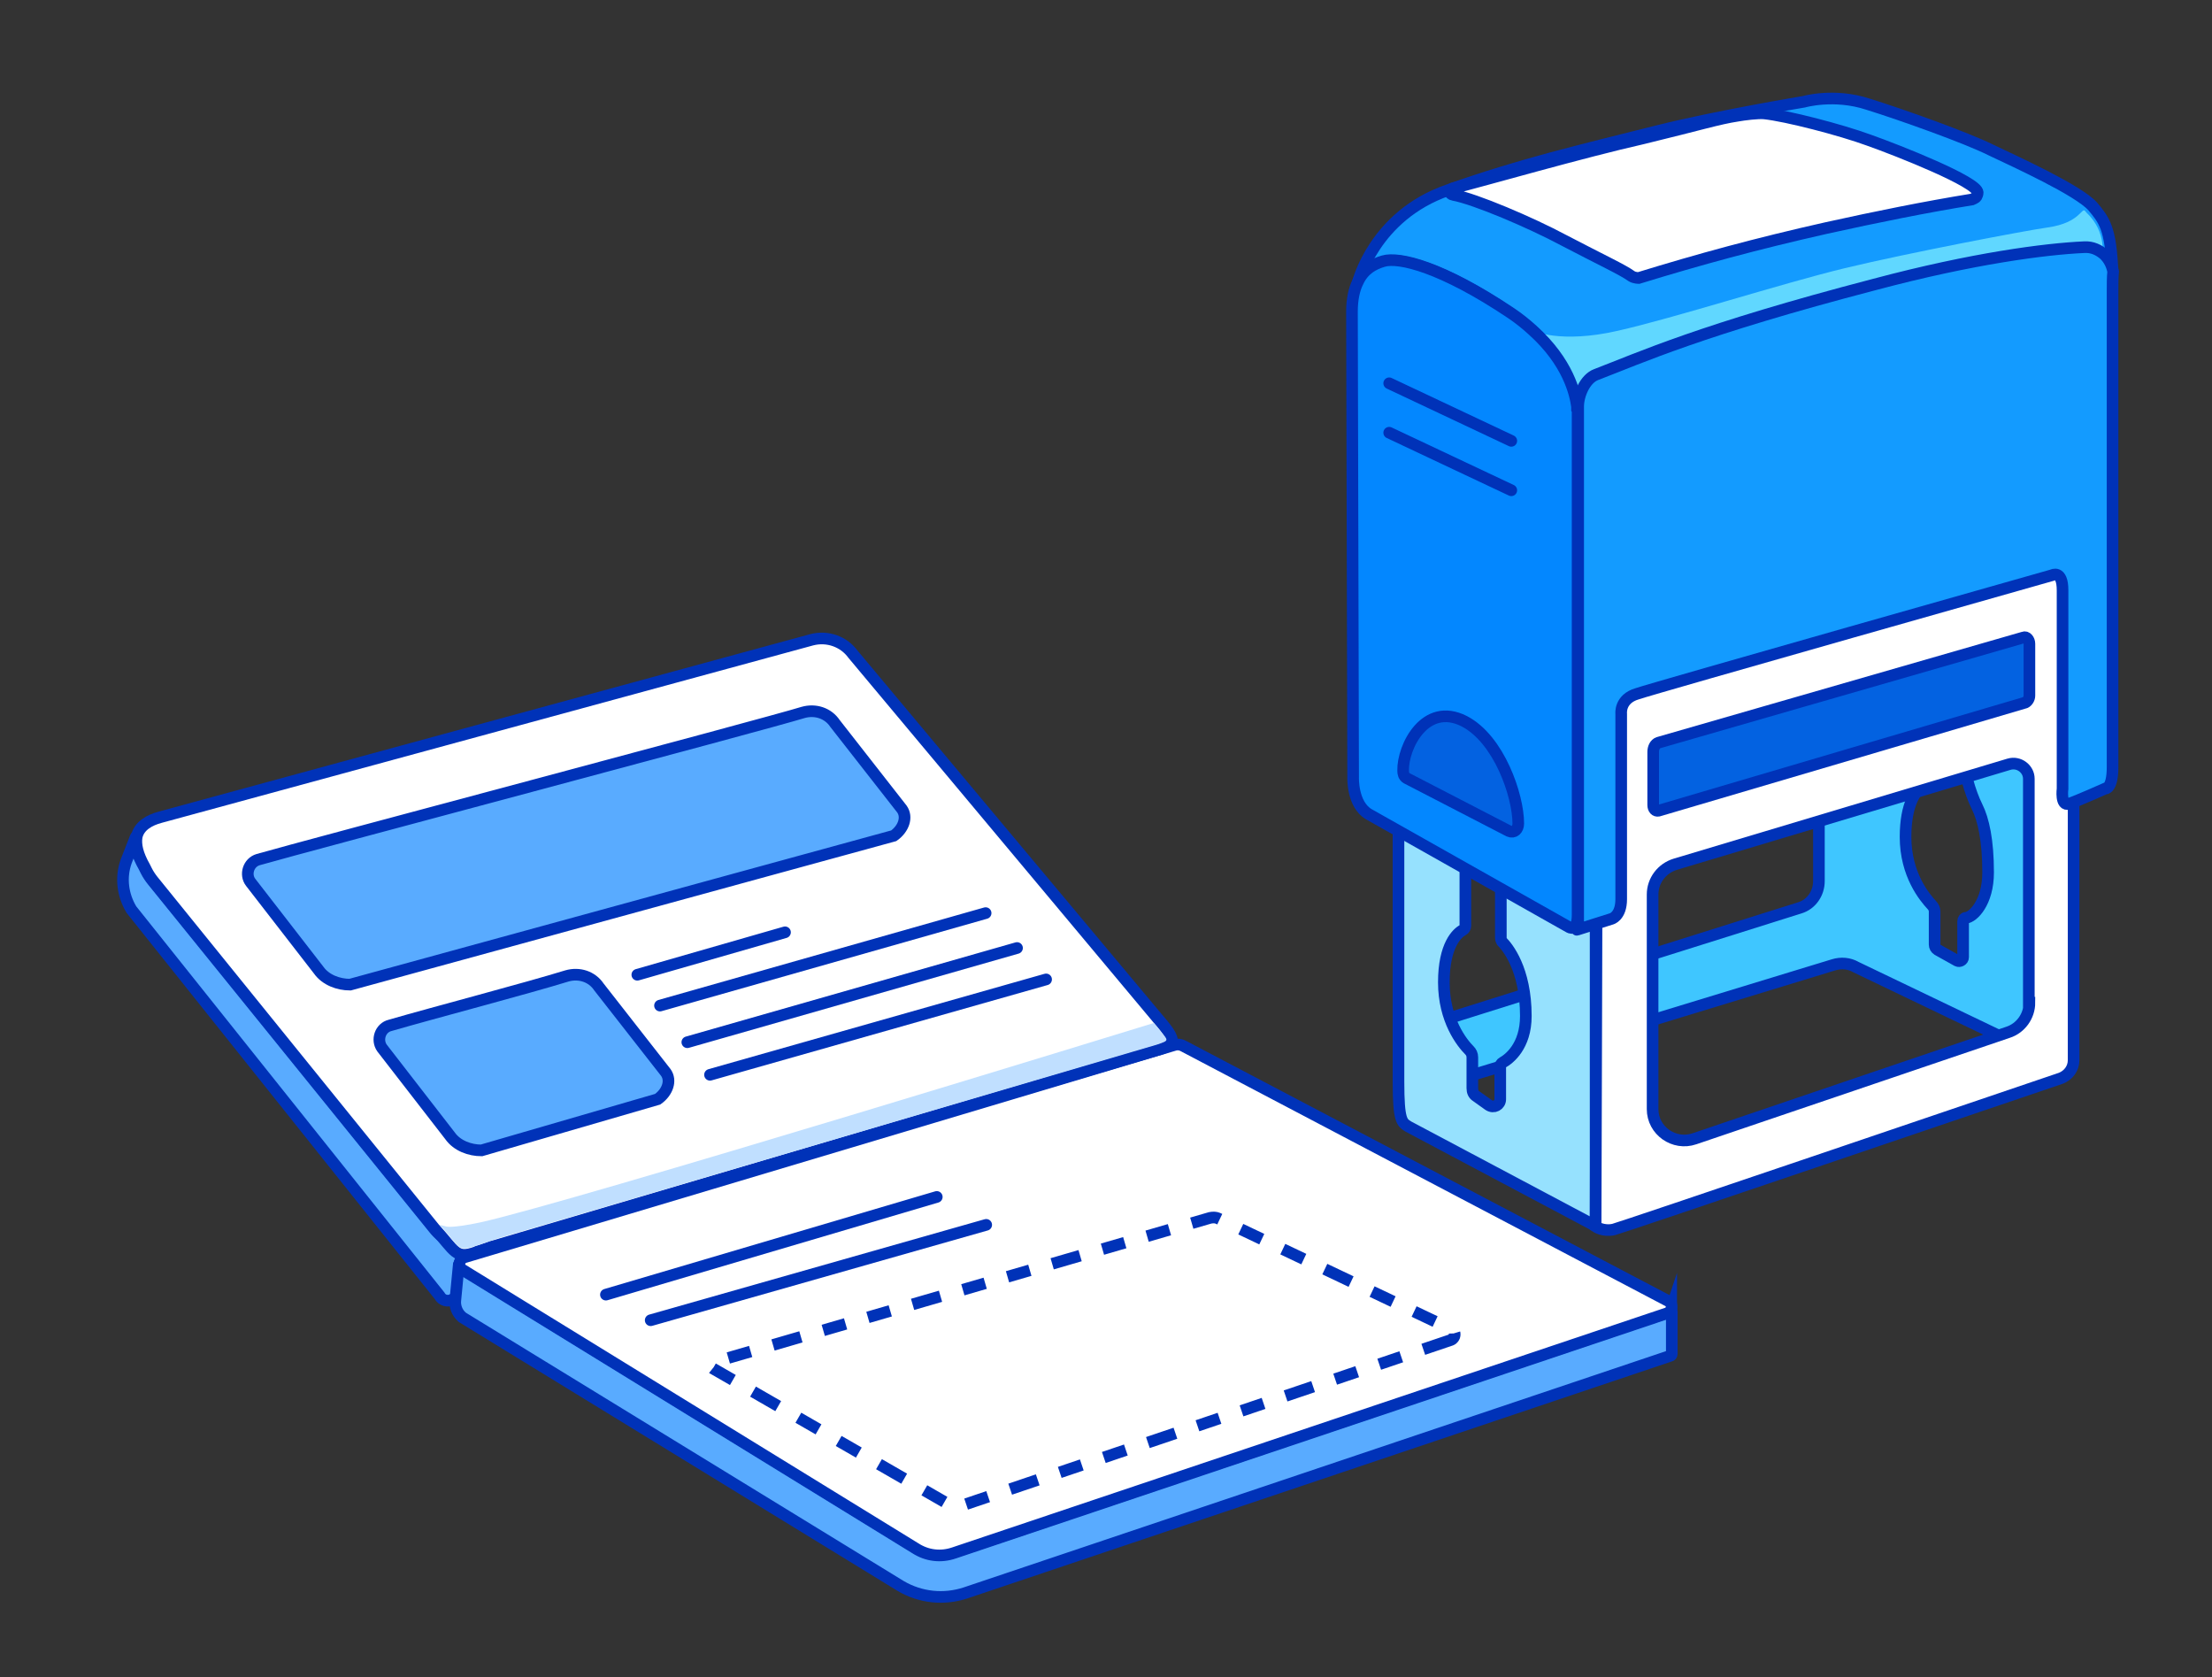 <?xml version="1.0" encoding="utf-8"?>
<!-- Generator: Adobe Illustrator 28.1.0, SVG Export Plug-In . SVG Version: 6.00 Build 0)  -->
<svg version="1.1" xmlns="http://www.w3.org/2000/svg" xmlns:xlink="http://www.w3.org/1999/xlink" x="0px" y="0px"
	 viewBox="0 0 380.4 288.4" style="enable-background:new 0 0 380.4 288.4;" xml:space="preserve">
<rect x="0" y="0" width="380.4" height="288.4" fill="#333333" stroke="none"/>
<style type="text/css">
	.st0{fill:#59ABFF;stroke:#0032B8;stroke-width:2;stroke-miterlimit:10;}
	.st1{fill:#0099FF;stroke:#0032B8;stroke-width:2;stroke-miterlimit:10;}
	.st2{fill:#FFFFFF;stroke:#0032B8;stroke-width:2;stroke-miterlimit:10;}
	.st3{fill:#FFFFFF;stroke:#0032B8;stroke-width:2;stroke-miterlimit:10;stroke-dasharray:5,4,4,4,4,4;}
	.st4{fill:none;stroke:#0032B8;stroke-width:2;stroke-linecap:round;stroke-linejoin:round;stroke-miterlimit:10;}
	.st5{fill:#C0DFFF;}
	.st6{fill:#3FC6FF;stroke:#0032B8;stroke-width:2;stroke-miterlimit:10;}
	.st7{fill:#96E1FE;stroke:#0032B8;stroke-width:2;stroke-linecap:round;stroke-linejoin:round;stroke-miterlimit:10;}
	.st8{fill:#0362E1;stroke:#0032B8;stroke-width:2;stroke-linecap:round;stroke-linejoin:round;stroke-miterlimit:10;}
	.st9{fill:#139BFF;stroke:#0032B8;stroke-width:2;stroke-miterlimit:10;}
	.st10{fill:#60D7FF;}
	.st11{fill:#0387FF;stroke:#0032B8;stroke-width:2;stroke-miterlimit:10;}
	.st12{fill:none;stroke:#0032B8;stroke-width:2;stroke-linecap:round;stroke-miterlimit:10;}
</style>
<g id="Doc">
	<g>
		<path class="st0" d="M83.8,215.1l-5.4,7.8c-0.7,1-2.2,1-2.8-0.1l-53-66.4c0,0,0,0,0,0c-1.5-2.5-1.9-5.5-0.9-8.3l1.6-4.1
			c0,0,0-0.1,0.1-0.1c-0.3,1.3,0.1,2.9,1.4,5.2l0.3,0.6c0.3,0.6,0.7,1.2,1.1,1.7l48.4,59.8c1.8,2.3,4.6,3.5,7.4,3.5
			c0.4,0,0.8,0,1.2-0.1L83.8,215.1z"/>
		<path class="st0" d="M287.5,225.5v7.3c0,0.1-0.1,0.3-0.2,0.3l-121.3,40.8c-3.7,1.2-7.7,0.8-11.1-1.2l-75.4-46.2c0,0,0,0-0.1-0.1
			c-0.8-0.7-1.2-1.8-1.1-2.8l0.6-6.2c0.2-0.5,0.3,0.1,0.3,0c0,0.4-0.1,0.6,0.3,0.8l77.9,47.9c2,1.2,4.5,1.5,6.7,0.8l122.6-41.2
			c0.4-0.1,0.6-0.4,0.7-0.7C287.4,225.2,287.5,225.4,287.5,225.5z"/>
		<path class="st1" d="M159.7,255.3"/>
		<path class="st2" d="M287.4,225.1c-0.1,0.3-0.4,0.6-0.7,0.7L164.1,267c-2.3,0.8-4.7,0.5-6.7-0.8l-77.9-47.9
			c-0.3-0.2-0.5-0.6-0.5-0.9c0-0.5,0.3-1,0.8-1.2l122.1-36.5c0.6-0.2,1.2-0.1,1.7,0.2l83.3,43.8C287.4,224,287.6,224.6,287.4,225.1z
			"/>
		<path class="st3" d="M249.5,230.4L165,259c-0.5,0.2-1.1,0.1-1.6-0.2l-40.8-23.5c-0.5-0.3-0.4-1,0.2-1.1l85.3-24.8
			c0.5-0.1,1-0.1,1.4,0.1l40.2,19.1C250.4,229,250.3,230.1,249.5,230.4z"/>
		<path class="st2" d="M195.4,181.6L84.8,214.3c-0.5,0.1,0,0-1.5,0.5c-1.4,0.5-1.1,0.3-1.4,0.5c-3.6,1.3-3.6-0.2-7.2-4.1l-48.4-59.8
			c-0.4-0.5-0.8-1.1-1.1-1.7l-0.3-0.6c-1.3-2.3-1.6-3.9-1.4-5.2c0.4-1.9,2.2-2.9,4.1-3.4l112-30.5c2.7-0.7,5.5,0.3,7.1,2.5
			l52.3,62.5C203.4,180.1,202,179.6,195.4,181.6z"/>
		<line class="st4" x1="122.1" y1="184.8" x2="179.9" y2="168.4"/>
		<path class="st4" d="M155.5,201.2"/>
		<path class="st4" d="M98.2,218.3"/>
		<line class="st4" x1="104.2" y1="222.6" x2="161.1" y2="205.8"/>
		<line class="st4" x1="111.9" y1="227" x2="169.6" y2="210.6"/>
		<line class="st4" x1="118.2" y1="179.2" x2="174.9" y2="163"/>
		<line class="st4" x1="113.5" y1="172.9" x2="169.5" y2="157"/>
		<line class="st4" x1="109.6" y1="167.6" x2="135" y2="160.3"/>
		<path class="st4" d="M180.3,168.1"/>
		<path class="st4" d="M122.6,184.2"/>
		<path class="st4" d="M175.1,162"/>
		<path class="st4" d="M117.8,178.1"/>
		<path class="st4" d="M169.2,151.9"/>
		<path class="st4" d="M132.3,162.3"/>
		<path class="st4" d="M165.5,145.6"/>
		<path class="st4" d="M128.6,156"/>
		<path class="st0" d="M67.1,176.3c7.6-2.2,23.6-6.4,30.4-8.5c2.1-0.6,4.3,0.1,5.5,1.9l11.5,14.7c1,1.4,0.3,3.4-1.4,4.6l-30.3,8.8
			c-2,0-4.2-0.8-5.4-2.5l-11.7-15.1C64.7,178.8,65.4,176.7,67.1,176.3z"/>
		<path class="st0" d="M44.4,147.8c7.6-2.2,86.9-23.2,93.7-25.3c2.1-0.6,4.3,0.1,5.5,1.9l11.5,14.7c1,1.4,0.3,3.4-1.4,4.6
			l-93.5,25.6c-2,0-4.2-0.8-5.4-2.5l-11.7-15.1C42.1,150.4,42.7,148.3,44.4,147.8z"/>
		<path class="st5" d="M76.8,210.9c0,0,0.9,0.3,5.7-0.7c15.2-3.3,115.9-34.3,115.9-34.3l0.7,0.8c1.8,2.3,2.2,2.1-0.1,2.9L85.7,212.9
			c-8,2.7-5.6,2.5-10.1-2.3L76.8,210.9z"/>
	</g>
</g>
<g id="Moving_Parts">
	<g>
		<path class="st6" d="M353.6,182.8l-34.4-16.5c-1.2-0.7-2.6-0.8-3.9-0.4l-70.8,21.6c-1.9,0.7-3.9-0.7-3.9-2.8v-46.6l4.7-2v40.2
			l64.2-20.2c2-0.6,3.3-2.5,3.3-4.6v-20.3l18.6-5.4v7.7c0,0.6-0.3,1.2-0.8,1.6c-1.1,0.8-2.9,3.1-2.9,8.8c0,6.5,3.3,10.4,4.5,11.7
			c0.3,0.3,0.5,0.7,0.5,1.1l0,5.7c0,0.4,0.2,0.7,0.5,0.9l3.4,1.9c0.4,0.2,1-0.1,1-0.6v-6.2c0-0.3,0.2-0.6,0.5-0.6
			c1.2-0.1,3.8-2.6,3.8-7.8c0-5.5-0.8-9.1-1.9-11.3c-1.2-2.4-2.4-6.5-2.4-9.2v-3.3l-2.5-1.4l13.4-3.9l2.4,1.9l1.7,5.8v45.9l2.9,6.9
			C355.7,182.4,354.6,183.4,353.6,182.8z"/>
		<path class="st7" d="M240.5,139.4V186c0,6.8,0.6,7,1.7,7.7l32.2,17.1v-52.6L240.5,139.4z M258.4,182.7c-0.2,0.1-0.4,0.4-0.4,0.7
			v5.6c0,1-1.1,1.6-2,1l-2.1-1.5c-0.5-0.3-0.7-0.8-0.7-1.4v-5.3c0-0.5-0.2-0.9-0.5-1.2c-1.3-1.3-4.4-5.2-4.4-11.7
			c0-6.4,2.3-8.5,3.3-9c0.2-0.1,0.4-0.4,0.4-0.7v-11.4l5.7,3.2c0.3,0.1,0.4,0.4,0.4,0.7v9.6c0,0.2,0.1,0.4,0.2,0.6
			c0.9,0.9,4.1,4.7,4.1,12.8C262.4,179.9,259.5,182.1,258.4,182.7z"/>
		<path class="st2" d="M274.7,111.3l-0.3,99.6c0,0,1.3,0.9,3.1,0.5c1.6-0.4,64.2-21.7,76.9-26c1.3-0.5,2.2-1.7,2.2-3.1V91.5
			L274.7,111.3z M349,172.4c0,2.3-1.5,4.4-3.7,5.1l-53.9,18.3c-3.5,1.2-7.2-1.4-7.2-5.1v-36.9c0-2.4,1.6-4.5,3.9-5.2l57.4-17.2
			c1.7-0.5,3.4,0.8,3.4,2.5V172.4z"/>
		<path class="st8" d="M284.3,129.3v9.1c0,0.7,0.4,1.1,0.9,1l63.1-18.6c0.4-0.2,0.7-0.7,0.7-1.2v-8.9c0-0.7-0.5-1.3-1-1.1
			l-62.8,18.1C284.6,127.9,284.3,128.6,284.3,129.3z"/>
	</g>
</g>
<g id="Main_Parts">
	<g>
		<path class="st9" d="M363.3,46.8c-0.1-1.2-0.7-2.2-1.5-2.9c-0.9-0.9-2.2-1.4-3.5-1.3c-6.6,0.2-19,1.9-36,6.4
			c-29.9,7.9-40.3,12.6-47.9,15.5c-1.9,0.7-3.1,3.5-3.1,5.5l-0.1,0c-0.2-2.2-1.5-7.6-7.6-13.1c-1.1-1-2.4-2-3.8-3
			c-11.8-8-19.2-9.7-21.9-8.9c-1.7,0.5-3.4,1.4-4.4,3.6v0c0,0,2.8-11.5,15.5-15.9c12.7-4.5,22.3-6.7,36.2-10.2c10-2.5,25-5,25-5
			s5.2-1.5,11,0.4c5.8,1.8,17,5.8,21.2,7.9c4.2,2,15,6.9,17.5,9.7C361.8,37.8,363,39.1,363.3,46.8z"/>
		<path class="st10" d="M361.8,43.9c-0.9-0.9-2.2-1.4-3.5-1.3c-6.6,0.2-19,1.9-36,6.4c-29.9,7.9-40.3,12.6-47.9,15.5
			c-1.9,0.7-3.1,3.5-3.1,5.5v0.5h0c-0.1-1.8-1-7.7-7.6-13.6c0,0,0,0,0,0s4.7,2.2,14.4,0c9.8-2.2,28.4-8.2,39.2-10.8
			c10.8-2.6,30.7-6.4,34.9-7c5.6-0.8,5.8-3.6,6.4-2.8c0.3,0.4,0.7,0.7,1,1.1c1.2,1.4,1.9,3.2,2,5.1v0.2L361.8,43.9z"/>
		<path class="st11" d="M271.3,70.8v86.5c0,3.1-1.5,2.1-1.5,2.1s-30.5-17.2-34.4-19.4c-2.9-1.7-2.7-6.4-2.7-6.4s-0.2-74-0.2-80
			c0-2.2,0.4-3.9,1-5.1c1-2.2,2.7-3.1,4.4-3.6c2.7-0.8,10.1,1,21.9,8.9c1.5,1,2.7,2,3.8,3c6.1,5.5,7.3,10.9,7.6,13.1
			c0,0.2,0,0.3,0,0.5C271.3,70.6,271.3,70.7,271.3,70.8z"/>
		<path class="st9" d="M363.3,50v81.9c0,3.9-1.3,3.7-1.3,3.7s-4.7,2.1-6.2,2.6c-1.5,0.5-1.1-2.6-1.1-2.6s0-30.5,0-34.1
			c0-3.6-1.8-2.6-1.8-2.6s-68.5,19.4-71.4,20.4c-3,0.9-2.7,3.4-2.7,3.4s0,29,0,31.9c0,3-1.7,3.4-1.7,3.4l-5.7,1.8
			c-0.5,0.2,0,0,0-0.6V69.9c0-2,1.2-4.8,3.1-5.5c7.6-2.9,18-7.7,47.9-15.5c16.9-4.5,29.4-6.1,36-6.4c1.4-0.1,2.6,0.5,3.5,1.3
			c0.8,0.8,1.3,1.8,1.5,2.9C363.3,47.7,363.3,48.8,363.3,50z"/>
		<path class="st2" d="M249.8,32.4c-0.6,0.2-0.6,1,0.1,1.1c3.8,0.7,13.4,4.8,19,7.8c6.5,3.4,10.2,5.1,11.7,6.2
			c0.5,0.3,1.2,0.3,1.2,0.3c10.4-3.2,20.3-5.9,32.3-8.6c8.6-1.9,17-3.6,25-4.9c0.2-0.1,0.6-0.2,0.8-0.5c0.1-0.2,0.2-0.4,0.2-0.7
			c0-1.8-13.6-7.2-18.7-9c-4.9-1.8-14.2-4.2-18-4.6c-1.1-0.1-3.5,0.2-4.6,0.4c-3.3,0.5-6.4,1.5-16.3,3.9
			C272.3,26.1,255.2,31,249.8,32.4z"/>
		<line class="st12" x1="238.9" y1="65.9" x2="259.9" y2="75.8"/>
		<line class="st12" x1="238.9" y1="74.4" x2="259.9" y2="84.3"/>
		<path class="st8" d="M241.9,133.8l17.6,9.1c0.9,0.4,1.6-0.3,1.6-1.3c0-4.8-3.3-14.5-9.3-17.6c-6.7-3.4-10.6,4.4-10.5,8.5
			C241.3,133,241.4,133.5,241.9,133.8z"/>
	</g>
</g>
</svg>
